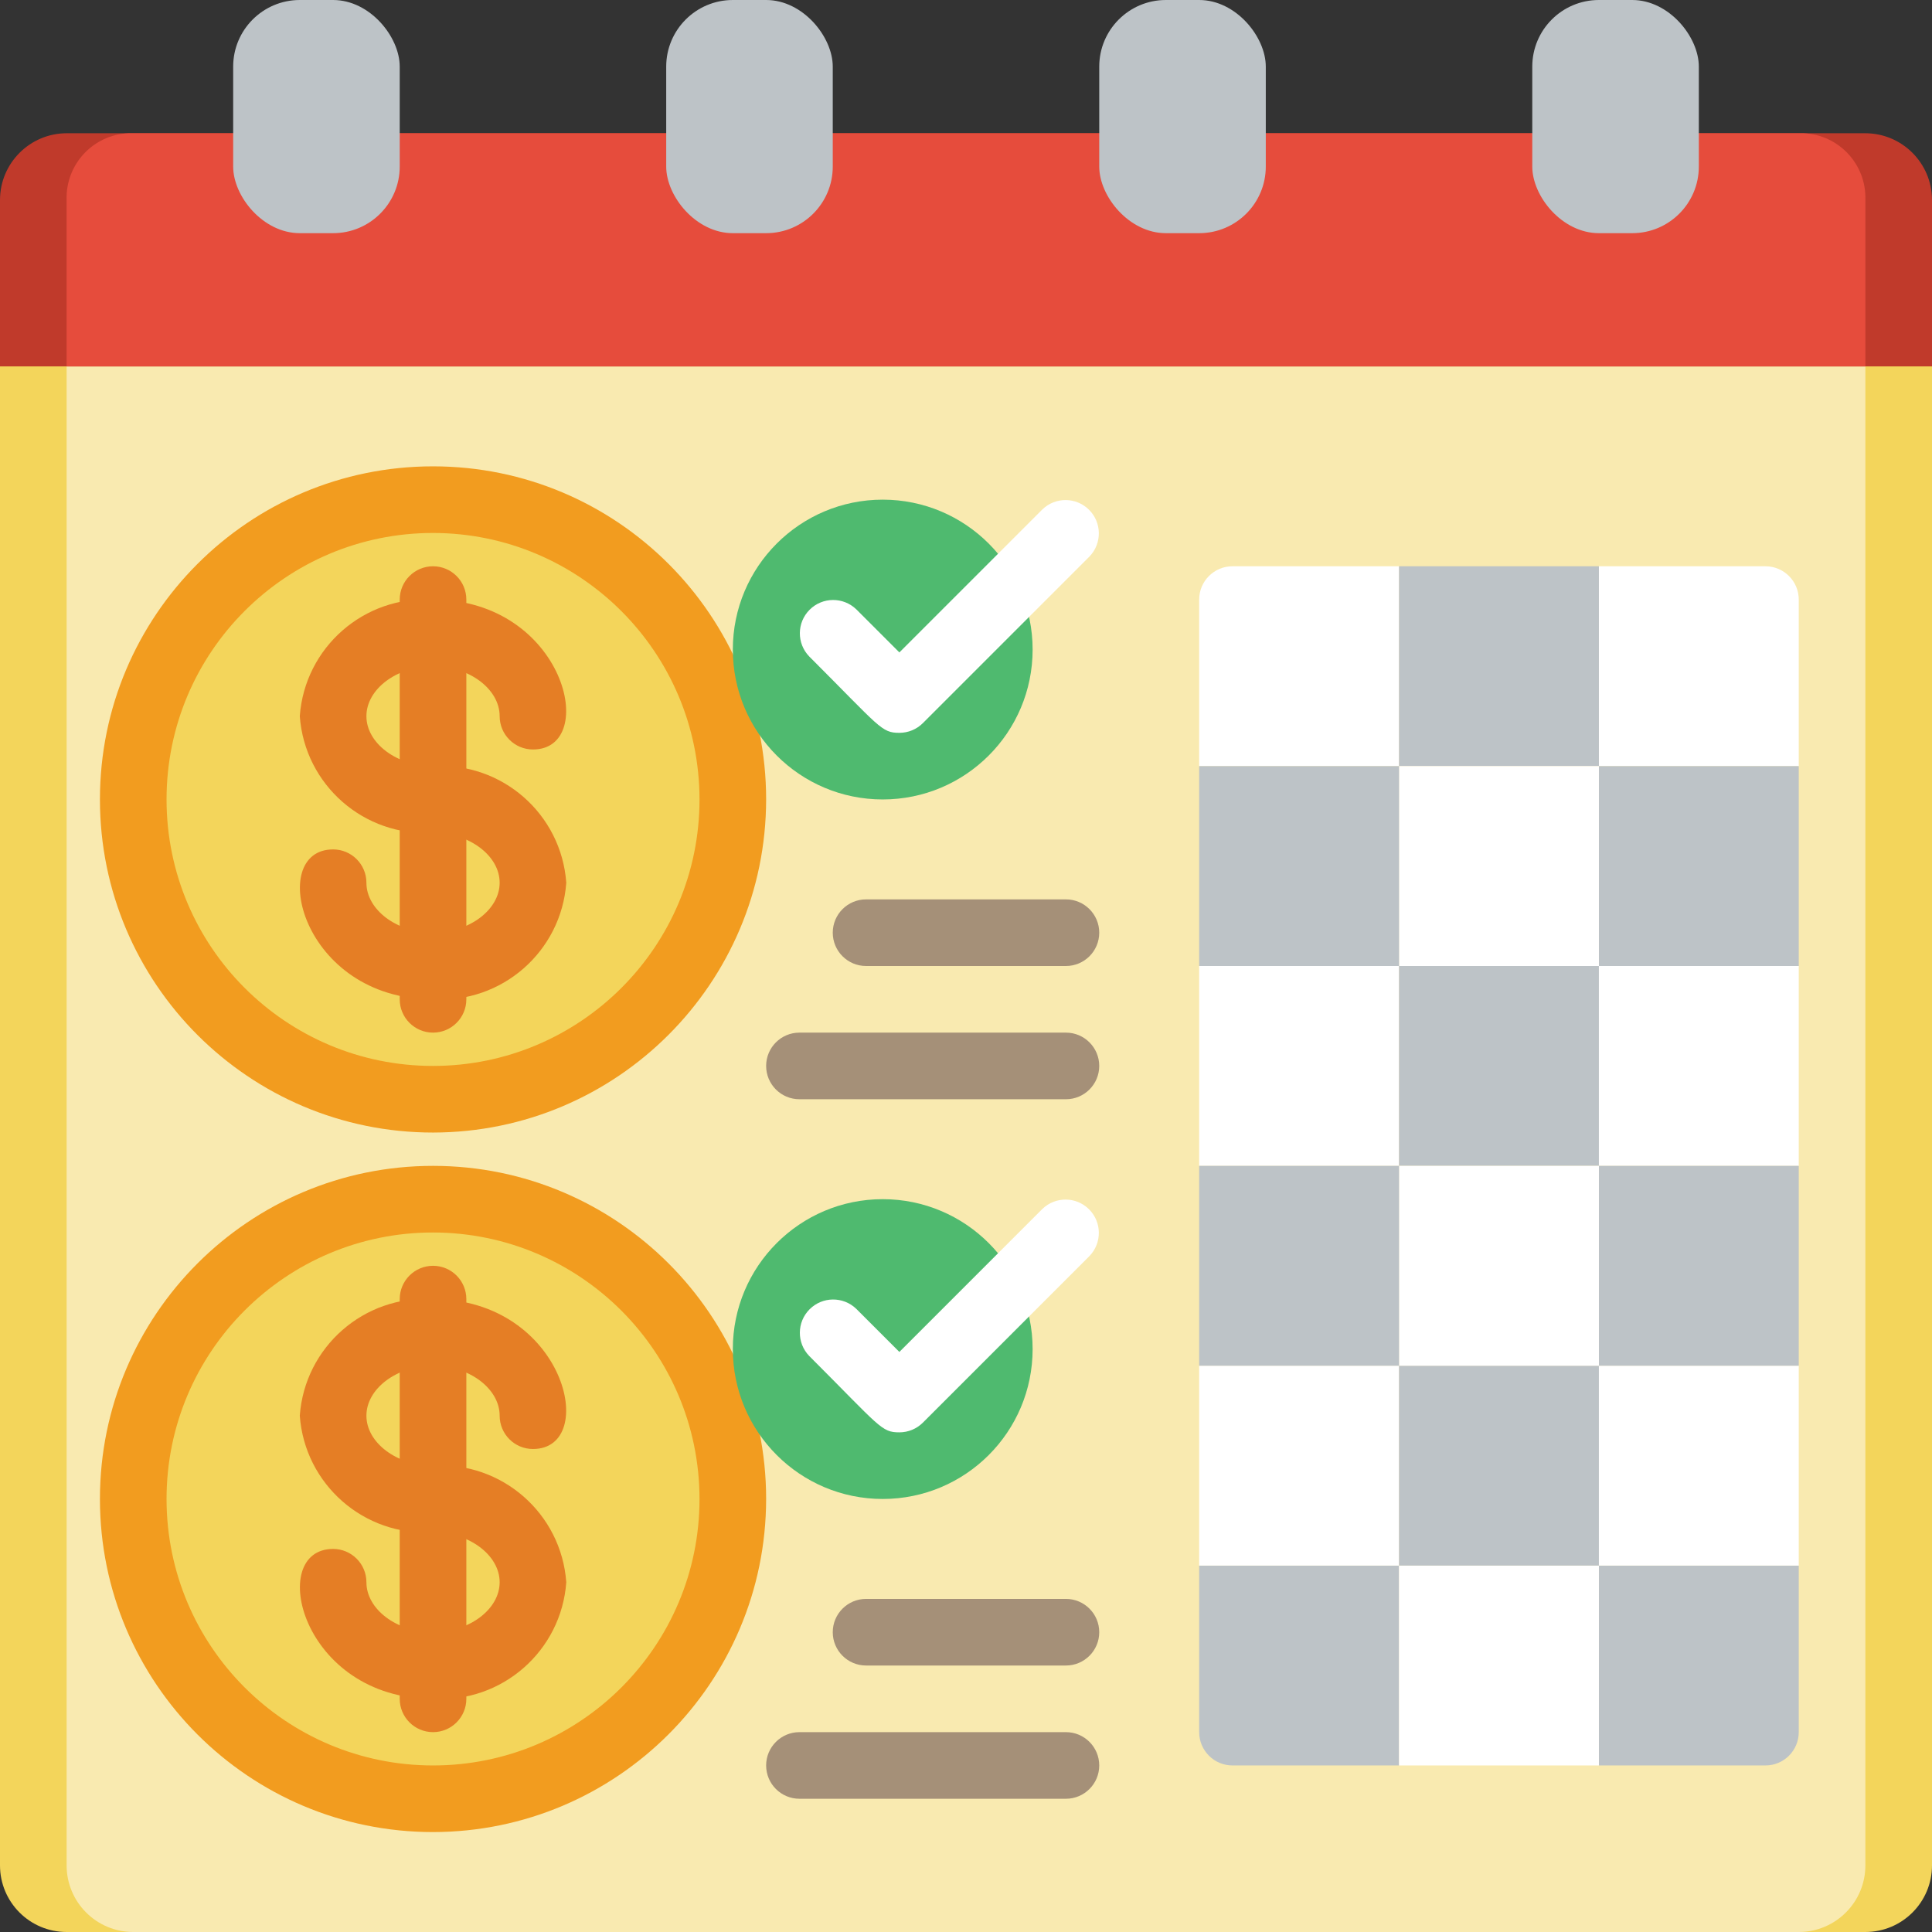 <svg height="512" viewBox="0 0 58 58" width="512" xmlns="http://www.w3.org/2000/svg"><rect x="0" y="0" width="58" height="58" fill="#333333" stroke="none"/><g id="028---Financial-Calendar" fill="none"><path id="Shape" d="m0 9h58v47c0 1.105-.895 2-2 2h-54c-1.105 0-2-.895-2-2z" fill="#f3d55b"/><path id="Shape" d="m2 9h54v47c0 1.105-.895 2-2 2h-50c-1.105 0-2-.895-2-2z" fill="#f9eab0"/><circle id="Oval" cx="13" cy="24" fill="#f3d55b" r="9"/><circle id="Oval" cx="13" cy="45" fill="#f3d55b" r="9"/><path id="Shape" d="m2 4c-1.103.003-1.997.897-2 2v5h58v-5c-.003-1.103-.897-1.997-2-2z" fill="#c03a2b"/><path id="Shape" d="m3.862 4c-1.065.042-1.896.935-1.862 2v5h54v-5c.034-1.065-.797-1.958-1.862-2z" fill="#e64c3c"/><g fill="#bdc3c7"><rect id="Rectangle-path" height="7" rx="2" width="5" x="7"/><rect id="Rectangle-path" height="7" rx="2" width="5" x="20"/><rect id="Rectangle-path" height="7" rx="2" width="5" x="33"/><rect id="Rectangle-path" height="7" rx="2" width="5" x="46"/></g><path id="Shape" d="m13 34c-5.523 0-10-4.477-10-10s4.477-10 10-10 10 4.477 10 10c-.006 5.52-4.48 9.994-10 10zm0-18c-4.418 0-8 3.582-8 8s3.582 8 8 8 8-3.582 8-8c-.005-4.416-3.584-7.995-8-8z" fill="#f29c1f"/><path id="Shape" d="m13 30c-3.96 0-5.012-4.5-3-4.5.552 0 1 .448 1 1 0 .813.916 1.5 2 1.5s2-.687 2-1.5-.916-1.5-2-1.5c-2.067.126-3.851-1.434-4-3.5.149-2.066 1.933-3.626 4-3.5 3.96 0 5.012 4.5 3 4.5-.552 0-1-.448-1-1 0-.813-.916-1.5-2-1.5s-2 .687-2 1.5.916 1.5 2 1.5c2.067-.126 3.851 1.434 4 3.5-.149 2.066-1.933 3.626-4 3.5z" fill="#e57e25"/><path id="Shape" d="m13 31c-.552 0-1-.448-1-1v-12c0-.552.448-1 1-1s1 .448 1 1v12c0 .552-.448 1-1 1z" fill="#e57e25"/><path id="Shape" d="m13 55c-5.523 0-10-4.477-10-10s4.477-10 10-10 10 4.477 10 10c-.006 5.52-4.48 9.994-10 10zm0-18c-4.418 0-8 3.582-8 8s3.582 8 8 8 8-3.582 8-8c-.005-4.416-3.584-7.995-8-8z" fill="#f29c1f"/><path id="Shape" d="m13 51c-3.96 0-5.012-4.5-3-4.5.552 0 1 .448 1 1 0 .813.916 1.5 2 1.5s2-.687 2-1.5-.916-1.5-2-1.5c-2.067.126-3.851-1.434-4-3.5.149-2.066 1.933-3.626 4-3.5 3.96 0 5.012 4.5 3 4.5-.552 0-1-.448-1-1 0-.813-.916-1.5-2-1.5s-2 .687-2 1.5.916 1.5 2 1.5c2.067-.126 3.851 1.434 4 3.5-.149 2.066-1.933 3.626-4 3.5z" fill="#e57e25"/><path id="Shape" d="m13 52c-.552 0-1-.448-1-1v-12c0-.552.448-1 1-1s1 .448 1 1v12c0 .552-.448 1-1 1z" fill="#e57e25"/><path id="Shape" d="m42 17v6h-6v-5c0-.552.448-1 1-1z" fill="#fff"/><path id="Shape" d="m54 18v5h-6v-6h5c.552 0 1 .448 1 1z" fill="#fff"/><path id="Shape" d="m54 47v5c0 .552-.448 1-1 1h-5v-6z" fill="#bdc3c7"/><path id="Shape" d="m42 47v6h-5c-.552 0-1-.448-1-1v-5z" fill="#bdc3c7"/><path id="Rectangle-path" d="m42 17h6v6h-6z" fill="#bdc3c7"/><path id="Rectangle-path" d="m42 47h6v6h-6z" fill="#fff"/><path id="Rectangle-path" d="m48 23h6v6h-6z" fill="#bdc3c7"/><path id="Rectangle-path" d="m42 23h6v6h-6z" fill="#fff"/><path id="Rectangle-path" d="m36 23h6v6h-6z" fill="#bdc3c7"/><path id="Rectangle-path" d="m36 41h6v6h-6z" fill="#fff"/><path id="Rectangle-path" d="m42 41h6v6h-6z" fill="#bdc3c7"/><path id="Rectangle-path" d="m48 41h6v6h-6z" fill="#fff"/><path id="Rectangle-path" d="m36 29h6v6h-6z" fill="#fff"/><path id="Rectangle-path" d="m42 29h6v6h-6z" fill="#bdc3c7"/><path id="Rectangle-path" d="m48 29h6v6h-6z" fill="#fff"/><path id="Rectangle-path" d="m48 35h6v6h-6z" fill="#bdc3c7"/><path id="Rectangle-path" d="m42 35h6v6h-6z" fill="#fff"/><path id="Rectangle-path" d="m36 35h6v6h-6z" fill="#bdc3c7"/><path id="Shape" d="m32 54h-8c-.552 0-1-.448-1-1s.448-1 1-1h8c.552 0 1 .448 1 1s-.448 1-1 1z" fill="#a59078"/><path id="Shape" d="m32 50h-6c-.552 0-1-.448-1-1s.448-1 1-1h6c.552 0 1 .448 1 1s-.448 1-1 1z" fill="#a59078"/><path id="Shape" d="m32 33h-8c-.552 0-1-.448-1-1s.448-1 1-1h8c.552 0 1 .448 1 1s-.448 1-1 1z" fill="#a59078"/><path id="Shape" d="m32 29h-6c-.552 0-1-.448-1-1s.448-1 1-1h6c.552 0 1 .448 1 1s-.448 1-1 1z" fill="#a59078"/><circle id="Oval" cx="26.5" cy="19.5" fill="#4fba6f" r="4.5"/><path id="Shape" d="m27 22c-.543 0-.565-.151-2.707-2.293-.379-.392-.374-1.016.012-1.402s1.009-.391 1.402-.012l1.293 1.293 4.293-4.293c.392-.379 1.016-.374 1.402.012s.391 1.009.012 1.402l-5 5c-.187.188-.442.293-.707.293z" fill="#fff"/><circle id="Oval" cx="26.5" cy="40.5" fill="#4fba6f" r="4.5"/><path id="Shape" d="m27 43c-.543 0-.565-.151-2.707-2.293-.379-.392-.374-1.016.012-1.402s1.009-.391 1.402-.012l1.293 1.293 4.293-4.293c.392-.379 1.016-.374 1.402.012s.391 1.009.012 1.402l-5 5c-.187.188-.442.293-.707.293z" fill="#fff"/></g></svg>